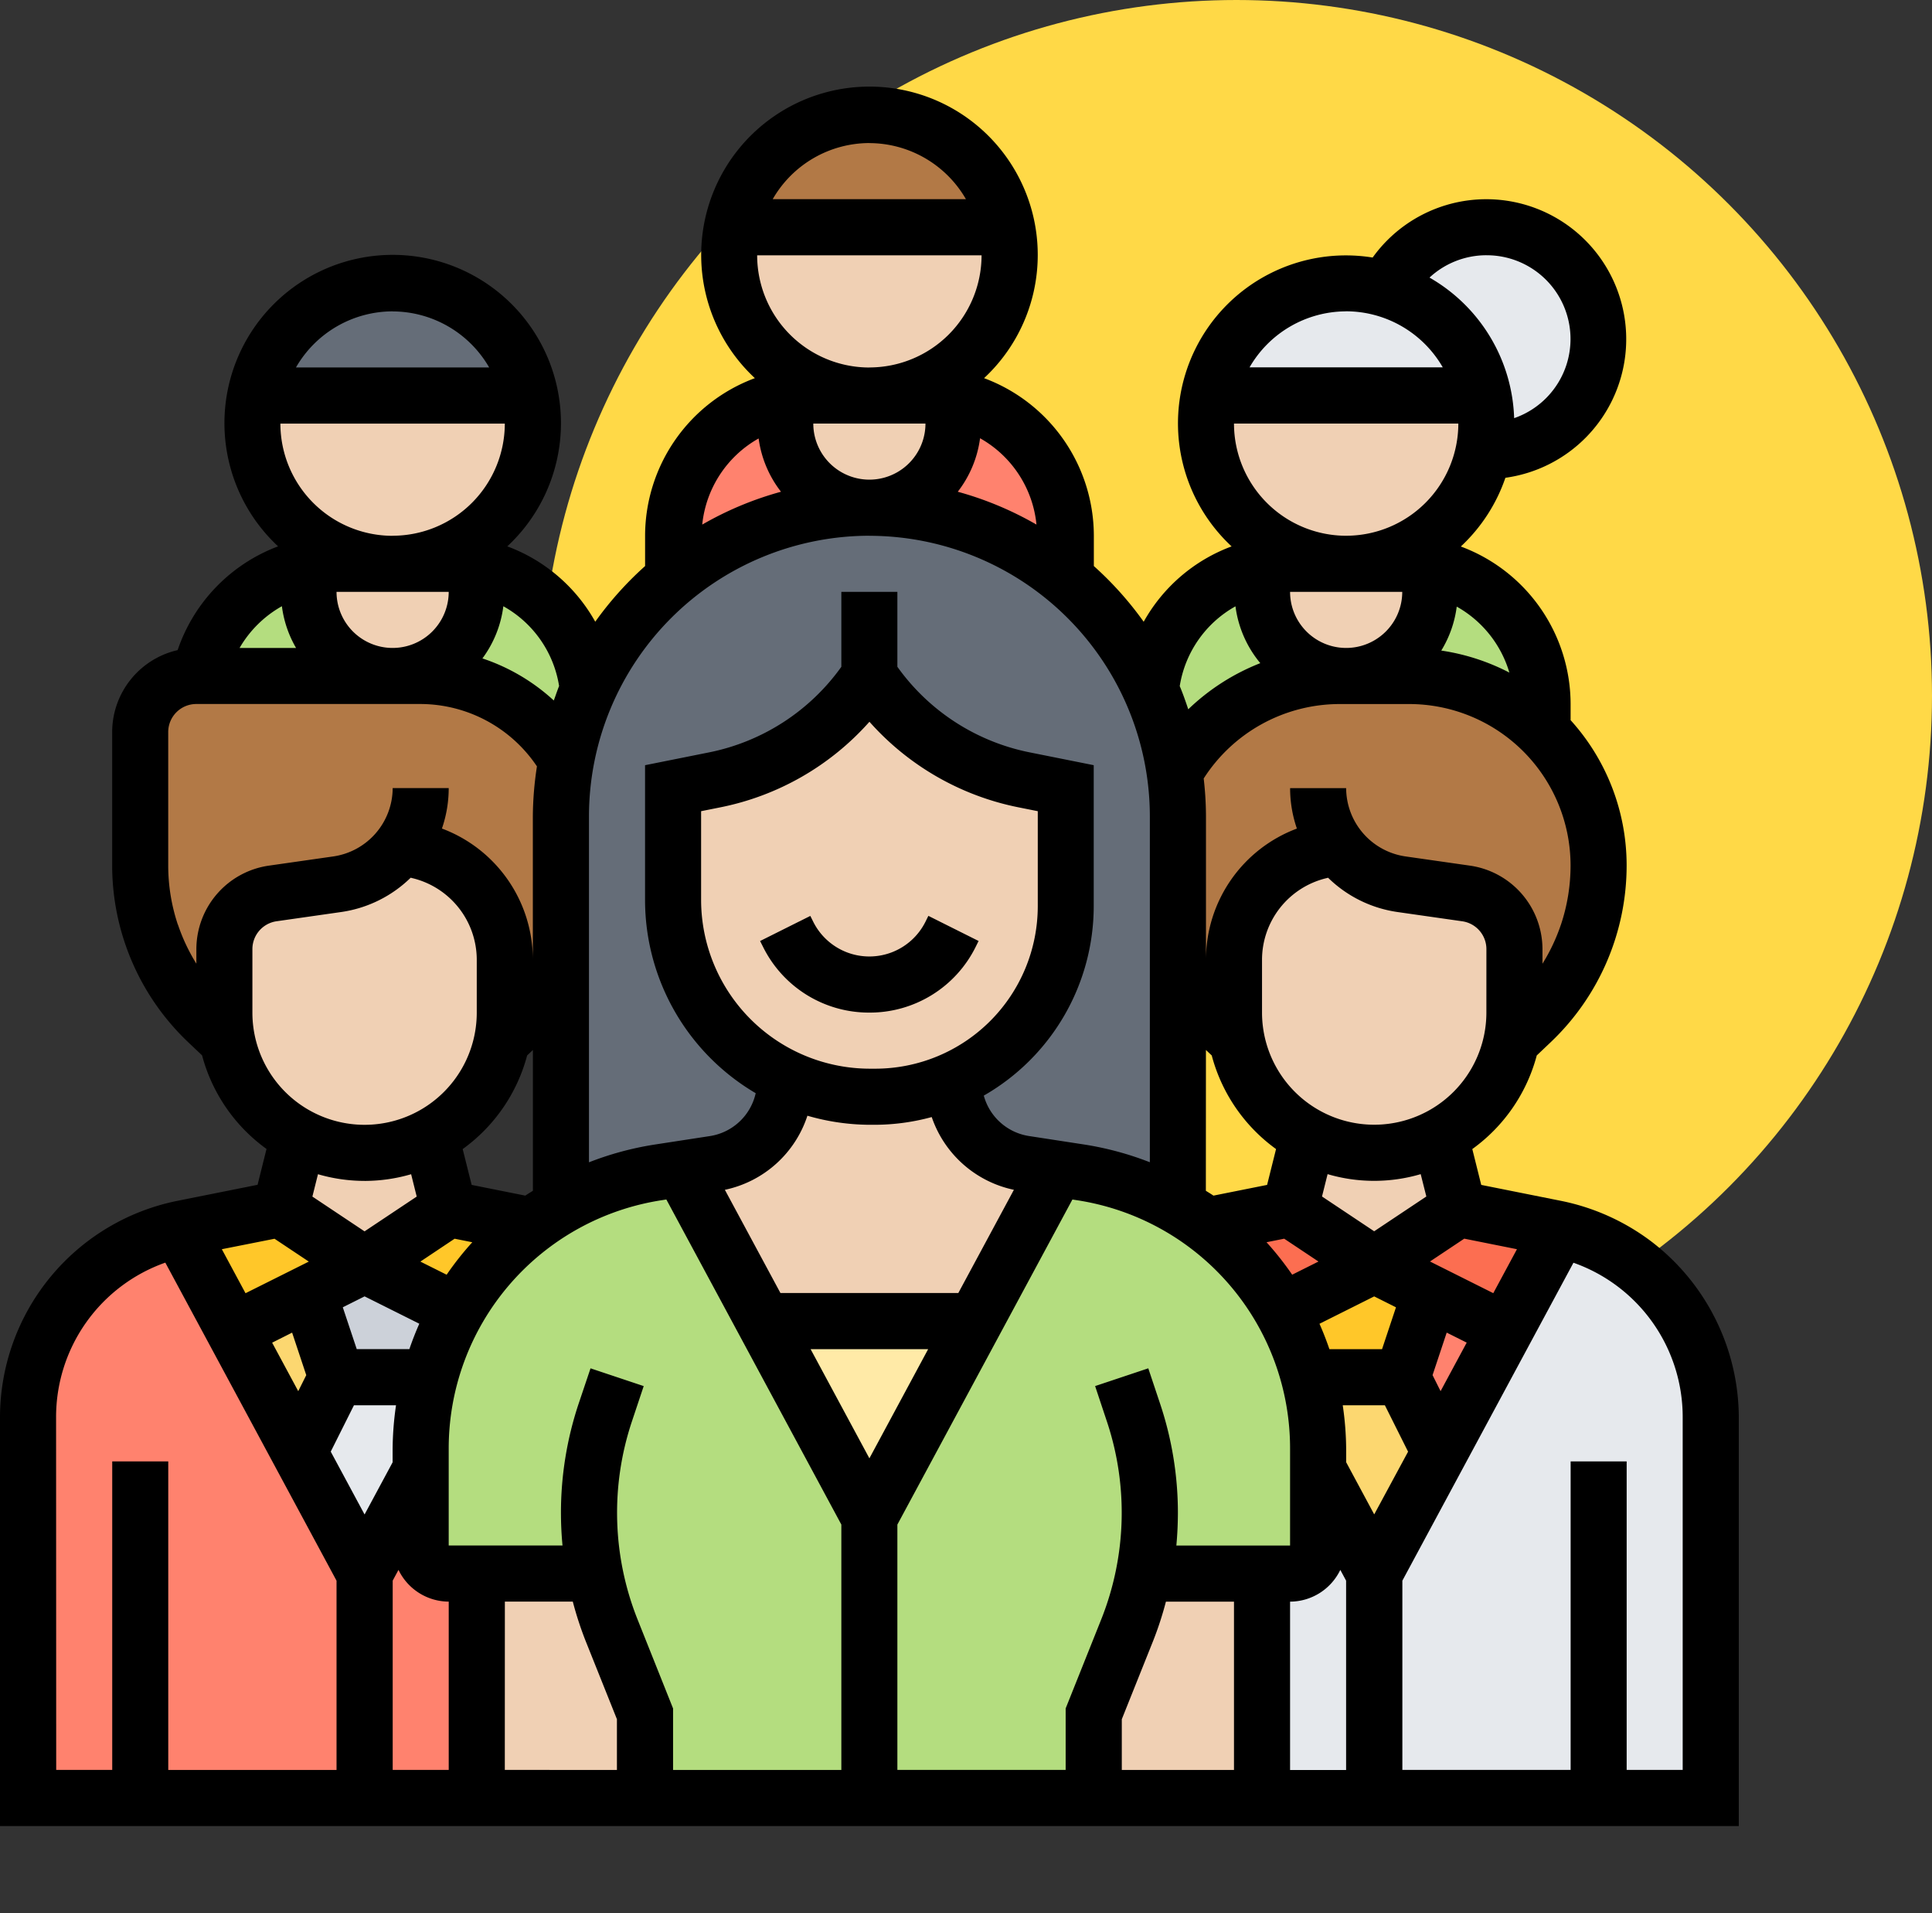 <svg xmlns="http://www.w3.org/2000/svg" xmlns:xlink="http://www.w3.org/1999/xlink" width="100" height="99" viewBox="0 0 100 99">
  <rect x="0" y="0" width="100" height="99" fill="#333333" stroke="none"/>
  <defs>
    <clipPath id="clip-path">
      <rect id="Rectángulo_35163" data-name="Rectángulo 35163" width="90" height="99" transform="translate(237 4639)" fill="#fff"/>
    </clipPath>
  </defs>
  <g id="_18" data-name="18" transform="translate(-237 -5368)">
    <circle id="Elipse_4848" data-name="Elipse 4848" cx="36" cy="36" r="36" transform="translate(265 5368)" fill="#ffd947"/>
    <g id="Enmascarar_grupo_111" data-name="Enmascarar grupo 111" transform="translate(0 729)" clip-path="url(#clip-path)">
      <g id="humano" transform="translate(235.548 4642.048)">
        <g id="Grupo_89245" data-name="Grupo 89245">
          <g id="Grupo_89201" data-name="Grupo 89201">
            <path id="Trazado_121315" data-name="Trazado 121315" d="M28.887,17.419H14.661a7.26,7.26,0,0,1,14.226,0Z" fill="#656d78"/>
          </g>
          <g id="Grupo_89202" data-name="Grupo 89202">
            <path id="Trazado_121316" data-name="Trazado 121316" d="M53.565,8.71H39.339a7.26,7.26,0,0,1,14.226,0Z" fill="#b27946"/>
          </g>
          <g id="Grupo_89203" data-name="Grupo 89203">
            <path id="Trazado_121317" data-name="Trazado 121317" d="M73.19,11.9a7.269,7.269,0,0,1,5.052,5.516H64.016a7.259,7.259,0,0,1,7.113-5.806A7.444,7.444,0,0,1,73.19,11.9Z" fill="#e6e9ed"/>
          </g>
          <g id="Grupo_89204" data-name="Grupo 89204">
            <path id="Trazado_121318" data-name="Trazado 121318" d="M84.194,14.516a5.8,5.8,0,0,1-5.806,5.806h-.145a7.331,7.331,0,0,0,0-2.9A7.269,7.269,0,0,0,73.19,11.9a5.814,5.814,0,0,1,11,2.613Z" fill="#e6e9ed"/>
          </g>
          <g id="Grupo_89205" data-name="Grupo 89205">
            <path id="Trazado_121319" data-name="Trazado 121319" d="M17.419,27.581a4.349,4.349,0,0,0,4.355,4.355H11.758a7.253,7.253,0,0,1,5.661-5.661Z" fill="#b4dd7f"/>
          </g>
          <g id="Grupo_89206" data-name="Grupo 89206">
            <path id="Trazado_121320" data-name="Trazado 121320" d="M31.892,32.618a15.414,15.414,0,0,0-1.132,3.644,8.746,8.746,0,0,0-7.534-4.326H21.774a4.361,4.361,0,0,0,4.355-4.355V26.274a7.266,7.266,0,0,1,5.763,6.344Z" fill="#b4dd7f"/>
          </g>
          <g id="Grupo_89207" data-name="Grupo 89207">
            <path id="Trazado_121321" data-name="Trazado 121321" d="M81.29,33.387v1.394a9.744,9.744,0,0,0-6.9-2.845H71.129a4.361,4.361,0,0,0,4.355-4.355V26.274A7.259,7.259,0,0,1,81.29,33.387Z" fill="#b4dd7f"/>
          </g>
          <g id="Grupo_89208" data-name="Grupo 89208">
            <path id="Trazado_121322" data-name="Trazado 121322" d="M71.129,31.935h-.363a9.77,9.77,0,0,0-8.506,4.95h-.015a15.709,15.709,0,0,0-1.234-4.268,7.266,7.266,0,0,1,5.763-6.344v1.306a4.349,4.349,0,0,0,4.355,4.355Z" fill="#b4dd7f"/>
          </g>
          <g id="Grupo_89209" data-name="Grupo 89209">
            <path id="Trazado_121323" data-name="Trazado 121323" d="M42.1,18.871a4.349,4.349,0,0,0,4.355,4.355A15.9,15.9,0,0,0,36.29,26.869V24.677A7.259,7.259,0,0,1,42.1,17.565Z" fill="#ff826e"/>
          </g>
          <g id="Grupo_89210" data-name="Grupo 89210">
            <path id="Trazado_121324" data-name="Trazado 121324" d="M56.613,24.677v2.192a15.9,15.9,0,0,0-10.161-3.644,4.361,4.361,0,0,0,4.355-4.355V17.565a7.23,7.23,0,0,1,5.806,7.113Z" fill="#ff826e"/>
          </g>
          <g id="Grupo_89211" data-name="Grupo 89211">
            <path id="Trazado_121325" data-name="Trazado 121325" d="M13.544,65.8l3.4,6.3,3.382,6.285V90H2.9V70.316A9.976,9.976,0,0,1,6.9,62.332a9.82,9.82,0,0,1,3.832-1.756Z" fill="#ff826e"/>
          </g>
          <g id="Grupo_89212" data-name="Grupo 89212">
            <path id="Trazado_121326" data-name="Trazado 121326" d="M26.129,78.387V90H20.323V78.387L23.226,73v3.934a1.456,1.456,0,0,0,1.452,1.452Z" fill="#ff826e"/>
          </g>
          <g id="Grupo_89213" data-name="Grupo 89213">
            <path id="Trazado_121327" data-name="Trazado 121327" d="M18.871,68.226H23.7a15.129,15.129,0,0,0-.479,3.745V73l-2.9,5.385L16.94,72.1Z" fill="#e6e9ed"/>
          </g>
          <g id="Grupo_89214" data-name="Grupo 89214">
            <path id="Trazado_121328" data-name="Trazado 121328" d="M20.323,62.419l4.79,2.4a14.045,14.045,0,0,0-1.394,3.411H18.871l-1.452-4.355Z" fill="#ccd1d9"/>
          </g>
          <g id="Grupo_89215" data-name="Grupo 89215">
            <path id="Trazado_121329" data-name="Trazado 121329" d="M18.871,68.226,16.94,72.1l-3.4-6.3,3.876-1.931Z" fill="#fcd770"/>
          </g>
          <g id="Grupo_89216" data-name="Grupo 89216">
            <path id="Trazado_121330" data-name="Trazado 121330" d="M24.677,59.516,29,60.387a14.216,14.216,0,0,0-3.89,4.427l-4.79-2.4Z" fill="#ffc729"/>
          </g>
          <g id="Grupo_89217" data-name="Grupo 89217">
            <path id="Trazado_121331" data-name="Trazado 121331" d="M20.323,62.419l-2.9,1.452L13.544,65.8l-2.816-5.226a1.07,1.07,0,0,1,.2-.058l5.037-1Z" fill="#ffc729"/>
          </g>
          <g id="Grupo_89218" data-name="Grupo 89218">
            <path id="Trazado_121332" data-name="Trazado 121332" d="M30.484,47.235a10.885,10.885,0,0,1-2.018,2.584l-1.031.987a6.84,6.84,0,0,0,.145-1.452V46.626a5.82,5.82,0,0,0-4.4-5.632l-.958-.232-.015-.015a4.958,4.958,0,0,1-3.3,1.96l-3.353.479a2.917,2.917,0,0,0-2.5,2.874v3.3a6.84,6.84,0,0,0,.145,1.452l-1.031-.987A11.087,11.087,0,0,1,8.71,41.734v-6.9a2.912,2.912,0,0,1,2.9-2.9H23.226a8.746,8.746,0,0,1,7.534,4.326,15.1,15.1,0,0,0-.276,2.932Z" fill="#b27946"/>
          </g>
          <g id="Grupo_89219" data-name="Grupo 89219">
            <path id="Trazado_121333" data-name="Trazado 121333" d="M79.839,46.06a2.917,2.917,0,0,0-2.5-2.874l-3.353-.479a4.958,4.958,0,0,1-3.3-1.96l-.015.015-.958.232a5.82,5.82,0,0,0-4.4,5.632v2.729a6.84,6.84,0,0,0,.145,1.452l-1.031-.987a10.885,10.885,0,0,1-2.018-2.584V39.194a15.158,15.158,0,0,0-.174-2.308h.015a9.77,9.77,0,0,1,8.506-4.95H74.4a9.813,9.813,0,0,1,9.8,9.8,11.087,11.087,0,0,1-3.469,8.085l-1.031.987a6.84,6.84,0,0,0,.145-1.452Z" fill="#b27946"/>
          </g>
          <g id="Grupo_89220" data-name="Grupo 89220">
            <path id="Trazado_121334" data-name="Trazado 121334" d="M84.194,90H72.581V78.387L75.963,72.1l3.4-6.3,2.816-5.226a9.95,9.95,0,0,1,6.765,5.269A10.034,10.034,0,0,1,90,70.316V90Z" fill="#e6e9ed"/>
          </g>
          <g id="Grupo_89221" data-name="Grupo 89221">
            <path id="Trazado_121335" data-name="Trazado 121335" d="M72.581,78.387V90H66.774V78.387h1.452a1.456,1.456,0,0,0,1.452-1.452V73Z" fill="#e6e9ed"/>
          </g>
          <g id="Grupo_89222" data-name="Grupo 89222">
            <path id="Trazado_121336" data-name="Trazado 121336" d="M74.032,68.226,75.963,72.1l-3.382,6.285L69.677,73V71.971a15.129,15.129,0,0,0-.479-3.745Z" fill="#fcd770"/>
          </g>
          <g id="Grupo_89223" data-name="Grupo 89223">
            <path id="Trazado_121337" data-name="Trazado 121337" d="M75.484,63.871l-1.452,4.355H69.184a14.045,14.045,0,0,0-1.394-3.411l4.79-2.4Z" fill="#ffc729"/>
          </g>
          <g id="Grupo_89224" data-name="Grupo 89224">
            <path id="Trazado_121338" data-name="Trazado 121338" d="M79.36,65.8l-3.4,6.3-1.931-3.876,1.452-4.355Z" fill="#ff826e"/>
          </g>
          <g id="Grupo_89225" data-name="Grupo 89225">
            <path id="Trazado_121339" data-name="Trazado 121339" d="M82.176,60.576,79.36,65.8l-3.876-1.931-2.9-1.452,4.355-2.9,5.037,1a1.069,1.069,0,0,1,.2.058Z" fill="#fc6e51"/>
          </g>
          <g id="Grupo_89226" data-name="Grupo 89226">
            <path id="Trazado_121340" data-name="Trazado 121340" d="M72.581,62.419l-4.79,2.4a14.216,14.216,0,0,0-3.89-4.427l4.326-.871Z" fill="#fc6e51"/>
          </g>
          <g id="Grupo_89227" data-name="Grupo 89227">
            <path id="Trazado_121341" data-name="Trazado 121341" d="M34.839,85.645V90h-8.71V78.387H32.24a17.421,17.421,0,0,0,.871,2.932Z" fill="#f0d0b4"/>
          </g>
          <g id="Grupo_89228" data-name="Grupo 89228">
            <path id="Trazado_121342" data-name="Trazado 121342" d="M66.774,78.387V90h-8.71V85.645l1.727-4.326a17.421,17.421,0,0,0,.871-2.932Z" fill="#f0d0b4"/>
          </g>
          <g id="Grupo_89229" data-name="Grupo 89229">
            <path id="Trazado_121343" data-name="Trazado 121343" d="M32.24,78.387H24.677a1.456,1.456,0,0,1-1.452-1.452V71.971a15.13,15.13,0,0,1,.479-3.745h.015a14.045,14.045,0,0,1,1.394-3.411A14.216,14.216,0,0,1,29,60.387a10.151,10.151,0,0,1,1.5-.973,14.591,14.591,0,0,1,5.037-1.785l1.2-.189,4.239,7.882,5.473,10.161V90H34.839V85.645l-1.727-4.326a17.421,17.421,0,0,1-.871-2.932Z" fill="#b4dd7f"/>
          </g>
          <g id="Grupo_89230" data-name="Grupo 89230">
            <path id="Trazado_121344" data-name="Trazado 121344" d="M60.663,78.387a17.421,17.421,0,0,1-.871,2.932l-1.727,4.326V90H46.452V75.484l5.473-10.161,4.239-7.882,1.2.189A14.591,14.591,0,0,1,62.4,59.415a10.151,10.151,0,0,1,1.5.973,14.216,14.216,0,0,1,3.89,4.427,14.045,14.045,0,0,1,1.394,3.411H69.2a15.13,15.13,0,0,1,.479,3.745v4.965a1.456,1.456,0,0,1-1.452,1.452H60.663Z" fill="#b4dd7f"/>
          </g>
          <g id="Grupo_89231" data-name="Grupo 89231">
            <path id="Trazado_121345" data-name="Trazado 121345" d="M51.924,65.323,46.452,75.484,40.979,65.323Z" fill="#ffeaa7"/>
          </g>
          <g id="Grupo_89232" data-name="Grupo 89232">
            <path id="Trazado_121346" data-name="Trazado 121346" d="M46.452,31.935a12.675,12.675,0,0,1-8.042,5.385l-2.119.421v5.806A10.167,10.167,0,0,0,42.1,52.723v.16a4.342,4.342,0,0,1-3.687,4.3l-1.669.261-1.2.189A14.591,14.591,0,0,0,30.5,59.415l-.015-.015V39.194a15.1,15.1,0,0,1,.276-2.932,15.414,15.414,0,0,1,1.132-3.644,15.985,15.985,0,0,1,24.721-5.748A15.11,15.11,0,0,1,57.745,27.9a15.963,15.963,0,0,1,3.266,4.718,15.709,15.709,0,0,1,1.234,4.268,15.157,15.157,0,0,1,.174,2.308V59.4l-.015.015a14.591,14.591,0,0,0-5.037-1.785l-1.2-.189-1.669-.261a4.342,4.342,0,0,1-3.687-4.3v-.044a9.868,9.868,0,0,0,5.806-8.985V37.742l-2.119-.421a12.724,12.724,0,0,1-8.042-5.385Z" fill="#656d78"/>
          </g>
          <g id="Grupo_89233" data-name="Grupo 89233">
            <path id="Trazado_121347" data-name="Trazado 121347" d="M26.129,26.274v1.306a4.355,4.355,0,0,1-8.71,0V26.274a6.84,6.84,0,0,1,1.452-.145h5.806a6.84,6.84,0,0,1,1.452.145Z" fill="#f0d0b4"/>
          </g>
          <g id="Grupo_89234" data-name="Grupo 89234">
            <path id="Trazado_121348" data-name="Trazado 121348" d="M28.887,17.419a6.84,6.84,0,0,1,.145,1.452,7.258,7.258,0,0,1-14.516,0,6.84,6.84,0,0,1,.145-1.452Z" fill="#f0d0b4"/>
          </g>
          <g id="Grupo_89235" data-name="Grupo 89235">
            <path id="Trazado_121349" data-name="Trazado 121349" d="M50.806,17.565v1.306a4.355,4.355,0,0,1-8.71,0V17.565a6.84,6.84,0,0,1,1.452-.145h5.806A6.84,6.84,0,0,1,50.806,17.565Z" fill="#f0d0b4"/>
          </g>
          <g id="Grupo_89236" data-name="Grupo 89236">
            <path id="Trazado_121350" data-name="Trazado 121350" d="M53.565,8.71a6.84,6.84,0,0,1,.145,1.452,7.258,7.258,0,1,1-14.516,0,6.84,6.84,0,0,1,.145-1.452Z" fill="#f0d0b4"/>
          </g>
          <g id="Grupo_89237" data-name="Grupo 89237">
            <path id="Trazado_121351" data-name="Trazado 121351" d="M75.484,26.274v1.306a4.355,4.355,0,0,1-8.71,0V26.274a6.84,6.84,0,0,1,1.452-.145h5.806a6.84,6.84,0,0,1,1.452.145Z" fill="#f0d0b4"/>
          </g>
          <g id="Grupo_89238" data-name="Grupo 89238">
            <path id="Trazado_121352" data-name="Trazado 121352" d="M78.242,20.323a7.259,7.259,0,0,1-14.371-1.452,6.84,6.84,0,0,1,.145-1.452H78.242a7.331,7.331,0,0,1,0,2.9Z" fill="#f0d0b4"/>
          </g>
          <g id="Grupo_89239" data-name="Grupo 89239">
            <path id="Trazado_121353" data-name="Trazado 121353" d="M72.581,56.613a7.121,7.121,0,0,0,3.411-.856l.944,3.76-4.355,2.9-4.355-2.9.944-3.76Z" fill="#f0d0b4"/>
          </g>
          <g id="Grupo_89240" data-name="Grupo 89240">
            <path id="Trazado_121354" data-name="Trazado 121354" d="M70.694,40.747a4.958,4.958,0,0,0,3.3,1.96l3.353.479a2.917,2.917,0,0,1,2.5,2.874v3.3a6.84,6.84,0,0,1-.145,1.452,7.233,7.233,0,0,1-3.7,4.95,7.121,7.121,0,0,1-3.411.856l-3.411-.856a7.051,7.051,0,0,1-1.727-1.263,7.324,7.324,0,0,1-1.974-3.687,6.84,6.84,0,0,1-.145-1.452V46.626a5.82,5.82,0,0,1,4.4-5.632l.958-.232Z" fill="#f0d0b4"/>
          </g>
          <g id="Grupo_89241" data-name="Grupo 89241">
            <path id="Trazado_121355" data-name="Trazado 121355" d="M24.677,59.516l-4.355,2.9-4.355-2.9.944-3.76a7.121,7.121,0,0,0,3.411.856l3.411-.856Z" fill="#f0d0b4"/>
          </g>
          <g id="Grupo_89242" data-name="Grupo 89242">
            <path id="Trazado_121356" data-name="Trazado 121356" d="M23.182,40.994a5.82,5.82,0,0,1,4.4,5.632v2.729a6.84,6.84,0,0,1-.145,1.452,7.324,7.324,0,0,1-1.974,3.687,7.051,7.051,0,0,1-1.727,1.263l-3.411.856a7.121,7.121,0,0,1-3.411-.856,7.233,7.233,0,0,1-3.7-4.95,6.84,6.84,0,0,1-.145-1.452v-3.3a2.917,2.917,0,0,1,2.5-2.874l3.353-.479a4.958,4.958,0,0,0,3.3-1.96l.015.015Z" fill="#f0d0b4"/>
          </g>
          <g id="Grupo_89243" data-name="Grupo 89243">
            <path id="Trazado_121357" data-name="Trazado 121357" d="M56.163,57.44l-4.239,7.882H40.979L36.74,57.44l1.669-.261a4.342,4.342,0,0,0,3.687-4.3v-.16a10.126,10.126,0,0,0,4.4.987h.261a9.7,9.7,0,0,0,4.05-.871v.044a4.342,4.342,0,0,0,3.687,4.3Z" fill="#f0d0b4"/>
          </g>
          <g id="Grupo_89244" data-name="Grupo 89244">
            <path id="Trazado_121358" data-name="Trazado 121358" d="M56.613,37.742v6.111a9.868,9.868,0,0,1-5.806,8.985,9.7,9.7,0,0,1-4.05.871H46.5a10.179,10.179,0,0,1-10.2-10.161V37.742l2.119-.421a12.675,12.675,0,0,0,8.042-5.385,12.724,12.724,0,0,0,8.042,5.385Z" fill="#f0d0b4"/>
          </g>
        </g>
        <g id="Grupo_89246" data-name="Grupo 89246">
          <path id="Trazado_121359" data-name="Trazado 121359" d="M86.878,61.165a11.529,11.529,0,0,0-4.62-2.066l-4.137-.827-.463-1.855a8.725,8.725,0,0,0,3.336-4.844l.737-.7a12.611,12.611,0,0,0,3.915-9.134,11.194,11.194,0,0,0-2.9-7.518v-.832a8.714,8.714,0,0,0-5.682-8.155,8.724,8.724,0,0,0,2.307-3.556A7.242,7.242,0,1,0,72.5,10.28a8.692,8.692,0,0,0-7.3,14.949,8.657,8.657,0,0,0-4.551,3.9,17.579,17.579,0,0,0-2.58-2.883V24.677a8.714,8.714,0,0,0-5.682-8.155,8.71,8.71,0,1,0-11.863,0,8.714,8.714,0,0,0-5.682,8.155v1.569a17.569,17.569,0,0,0-2.58,2.881,8.667,8.667,0,0,0-4.552-3.9,8.709,8.709,0,1,0-11.864,0,8.729,8.729,0,0,0-5.2,5.37,4.357,4.357,0,0,0-3.388,4.239v6.9a12.616,12.616,0,0,0,3.914,9.132l.739.7a8.73,8.73,0,0,0,3.336,4.844l-.463,1.855-4.137.827A11.439,11.439,0,0,0,1.452,70.315V91.452h90V70.315a11.5,11.5,0,0,0-4.574-9.15ZM28.735,51.574l.3-.285v7.287c-.131.084-.266.163-.393.251l-2.777-.555L25.4,56.418a8.73,8.73,0,0,0,3.336-4.844Zm-3.752,9.483.915.183a15.588,15.588,0,0,0-1.328,1.68l-1.359-.679Zm-5.065,5.716-.723-2.167,1.128-.565,2.832,1.415q-.285.645-.514,1.315H19.918Zm-3.346-.856.732,2.2-.415.83-1.351-2.51Zm3.2,3.76H21.95a16.349,16.349,0,0,0-.176,2.292v.659l-1.452,2.7-1.751-3.253Zm2.006,9.075.3-.557a2.9,2.9,0,0,0,2.6,1.643v8.71h-2.9Zm5.806,1.086H31.1a17.985,17.985,0,0,0,.655,2.013l1.629,4.072v2.625H27.581Zm6.873.935a14.921,14.921,0,0,1-.3-10.253l.613-1.836-2.752-.919L31.4,69.6a17.831,17.831,0,0,0-.913,5.634q0,.856.081,1.7H24.677V71.97A13,13,0,0,1,35.756,59.056l.186-.029L45,75.85v12.7H36.29V85.366Zm12-46.466a13.982,13.982,0,0,0,7.75,4.433l.96.192v4.92a8.416,8.416,0,0,1-8.4,8.406H46.5a8.745,8.745,0,0,1-8.759-8.713V38.932l.96-.192a13.982,13.982,0,0,0,7.75-4.433ZM43.245,54.692a11.706,11.706,0,0,0,3.256.469h.255a11.293,11.293,0,0,0,2.922-.4,5.746,5.746,0,0,0,4.253,3.765l-2.876,5.34H41.847l-2.876-5.34a5.739,5.739,0,0,0,4.274-3.838Zm3.207,17.73L43.41,66.774h6.082ZM47.9,75.851l9.06-16.823.186.029A12.994,12.994,0,0,1,68.226,71.97v4.966H62.34q.078-.845.08-1.7A17.792,17.792,0,0,0,61.5,69.6l-.613-1.836-2.752.919.611,1.835a14.912,14.912,0,0,1-.3,10.254l-1.836,4.593v3.182H47.9ZM63.871,51.29l.3.283A8.73,8.73,0,0,0,67.5,56.417l-.463,1.855-2.777.555c-.128-.089-.263-.167-.393-.251Zm9.115,15.484H70.262q-.229-.673-.514-1.315l2.832-1.417,1.128.565Zm-4.651-3.855a15.956,15.956,0,0,0-1.328-1.68l.915-.183,1.774,1.182ZM59.516,85.924l1.629-4.072a17.6,17.6,0,0,0,.655-2.013h3.523v8.71H59.516Zm8.71-6.085a2.9,2.9,0,0,0,2.6-1.643l.3.557v9.8h-2.9Zm4.355-4.515-1.452-2.7V71.97a16.132,16.132,0,0,0-.177-2.292h2.182l1.2,2.4Zm3.435-6.378-.415-.83.732-2.2,1.035.518ZM79.969,61.6l-1.225,2.275-3.276-1.639,1.774-1.182Zm-4.69-2.728-2.7,1.8-2.7-1.8.289-1.157a8.542,8.542,0,0,0,4.819,0Zm3.108-9.521a5.806,5.806,0,1,1-11.613,0V46.63a4.348,4.348,0,0,1,3.3-4.224l.119-.03a6.436,6.436,0,0,0,3.59,1.774l3.358.48a1.457,1.457,0,0,1,1.247,1.436Zm3.857-4.546a9.7,9.7,0,0,1-.954,2.021v-.764a4.374,4.374,0,0,0-3.738-4.31l-3.358-.48a3.586,3.586,0,0,1-3.066-3.533h-2.9a6.412,6.412,0,0,0,.351,2.093,7.247,7.247,0,0,0-4.706,6.795V39.194a17.389,17.389,0,0,0-.118-1.954,8.365,8.365,0,0,1,7.016-3.853h3.623a8.359,8.359,0,0,1,8.35,8.35,9.676,9.676,0,0,1-.5,3.072ZM74.032,27.581a2.9,2.9,0,1,1-5.806,0Zm5.545,4.179a11.157,11.157,0,0,0-3.525-1.14,5.741,5.741,0,0,0,.8-2.275A5.792,5.792,0,0,1,79.577,31.76Zm-8.448-7.082a5.812,5.812,0,0,1-5.806-5.806H76.935A5.812,5.812,0,0,1,71.129,24.677Zm7.258-14.516a4.334,4.334,0,0,1,1.437,8.43,8.707,8.707,0,0,0-4.381-7.275A4.332,4.332,0,0,1,78.387,10.161Zm-7.258,2.9a5.788,5.788,0,0,1,5,2.9h-10A5.783,5.783,0,0,1,71.129,13.065ZM65.4,28.33a5.75,5.75,0,0,0,1.285,2.941,11.333,11.333,0,0,0-3.729,2.388c-.136-.406-.276-.81-.441-1.2A5.765,5.765,0,0,1,65.4,28.33ZM55.1,24.1A17.313,17.313,0,0,0,51.026,22.4a5.738,5.738,0,0,0,1.154-2.768A5.778,5.778,0,0,1,55.1,24.1ZM43.548,18.871h5.806a2.9,2.9,0,1,1-5.806,0Zm2.9-2.9a5.812,5.812,0,0,1-5.806-5.806H52.258A5.812,5.812,0,0,1,46.452,15.968Zm0-11.613a5.788,5.788,0,0,1,5,2.9h-10A5.783,5.783,0,0,1,46.452,4.355Zm-5.73,15.281A5.738,5.738,0,0,0,41.876,22.4,17.313,17.313,0,0,0,37.8,24.1a5.782,5.782,0,0,1,2.922-4.459Zm5.73,5.041A14.533,14.533,0,0,1,60.968,39.194V57.1a16.18,16.18,0,0,0-3.378-.915l-2.87-.441a2.88,2.88,0,0,1-2.347-2.093,11.308,11.308,0,0,0,5.69-9.8v-7.3l-3.294-.659A11.086,11.086,0,0,1,47.9,31.459V27.581H45v3.879a11.094,11.094,0,0,1-6.868,4.433l-3.292.659v6.994a11.6,11.6,0,0,0,5.727,9.98,2.881,2.881,0,0,1-2.382,2.221l-2.87.441a16.18,16.18,0,0,0-3.378.915V39.194A14.533,14.533,0,0,1,46.452,24.677ZM30.39,32.457c-.1.244-.181.5-.274.746a10.213,10.213,0,0,0-3.694-2.177,5.741,5.741,0,0,0,1.083-2.7,5.756,5.756,0,0,1,2.886,4.128ZM18.871,27.581h5.806a2.9,2.9,0,1,1-5.806,0Zm2.9-2.9a5.812,5.812,0,0,1-5.806-5.806H27.581A5.812,5.812,0,0,1,21.774,24.677Zm0-11.613a5.788,5.788,0,0,1,5,2.9h-10A5.783,5.783,0,0,1,21.774,13.065ZM16.043,28.324a5.735,5.735,0,0,0,.733,2.16H13.853A5.826,5.826,0,0,1,16.043,28.324ZM10.659,44.807a9.66,9.66,0,0,1-.5-3.07v-6.9a1.453,1.453,0,0,1,1.452-1.452H23.226a7.282,7.282,0,0,1,6.018,3.228,17.548,17.548,0,0,0-.212,2.578V46.63a7.246,7.246,0,0,0-4.706-6.8,6.412,6.412,0,0,0,.351-2.093h-2.9a3.588,3.588,0,0,1-3.064,3.535l-3.358.48a4.373,4.373,0,0,0-3.739,4.308v.764a9.716,9.716,0,0,1-.954-2.022Zm3.857,1.259a1.459,1.459,0,0,1,1.245-1.437l3.358-.48a6.45,6.45,0,0,0,3.59-1.774l.12.03a4.351,4.351,0,0,1,3.3,4.226v2.725a5.806,5.806,0,1,1-11.613,0Zm5.806,12a8.641,8.641,0,0,0,2.41-.347l.289,1.157-2.7,1.8-2.7-1.8.289-1.157A8.641,8.641,0,0,0,20.323,58.065Zm-4.66,2.993,1.774,1.182L14.16,63.878,12.934,61.6ZM4.355,70.315a8.471,8.471,0,0,1,5.654-8.02l8.862,16.46v9.794h-8.71V72.581h-2.9V88.548h-2.9ZM88.548,88.548h-2.9V72.581h-2.9V88.548h-8.71V78.754L82.894,62.3a8.466,8.466,0,0,1,5.654,8.019Z"/>
          <path id="Trazado_121360" data-name="Trazado 121360" d="M46.452,49.355a6.114,6.114,0,0,0,5.5-3.4l.152-.306-2.6-1.3-.152.308a3.246,3.246,0,0,1-5.806,0l-.152-.306-2.6,1.3.152.3A6.114,6.114,0,0,0,46.452,49.355Z"/>
        </g>
      </g>
    </g>
  </g>
</svg>
